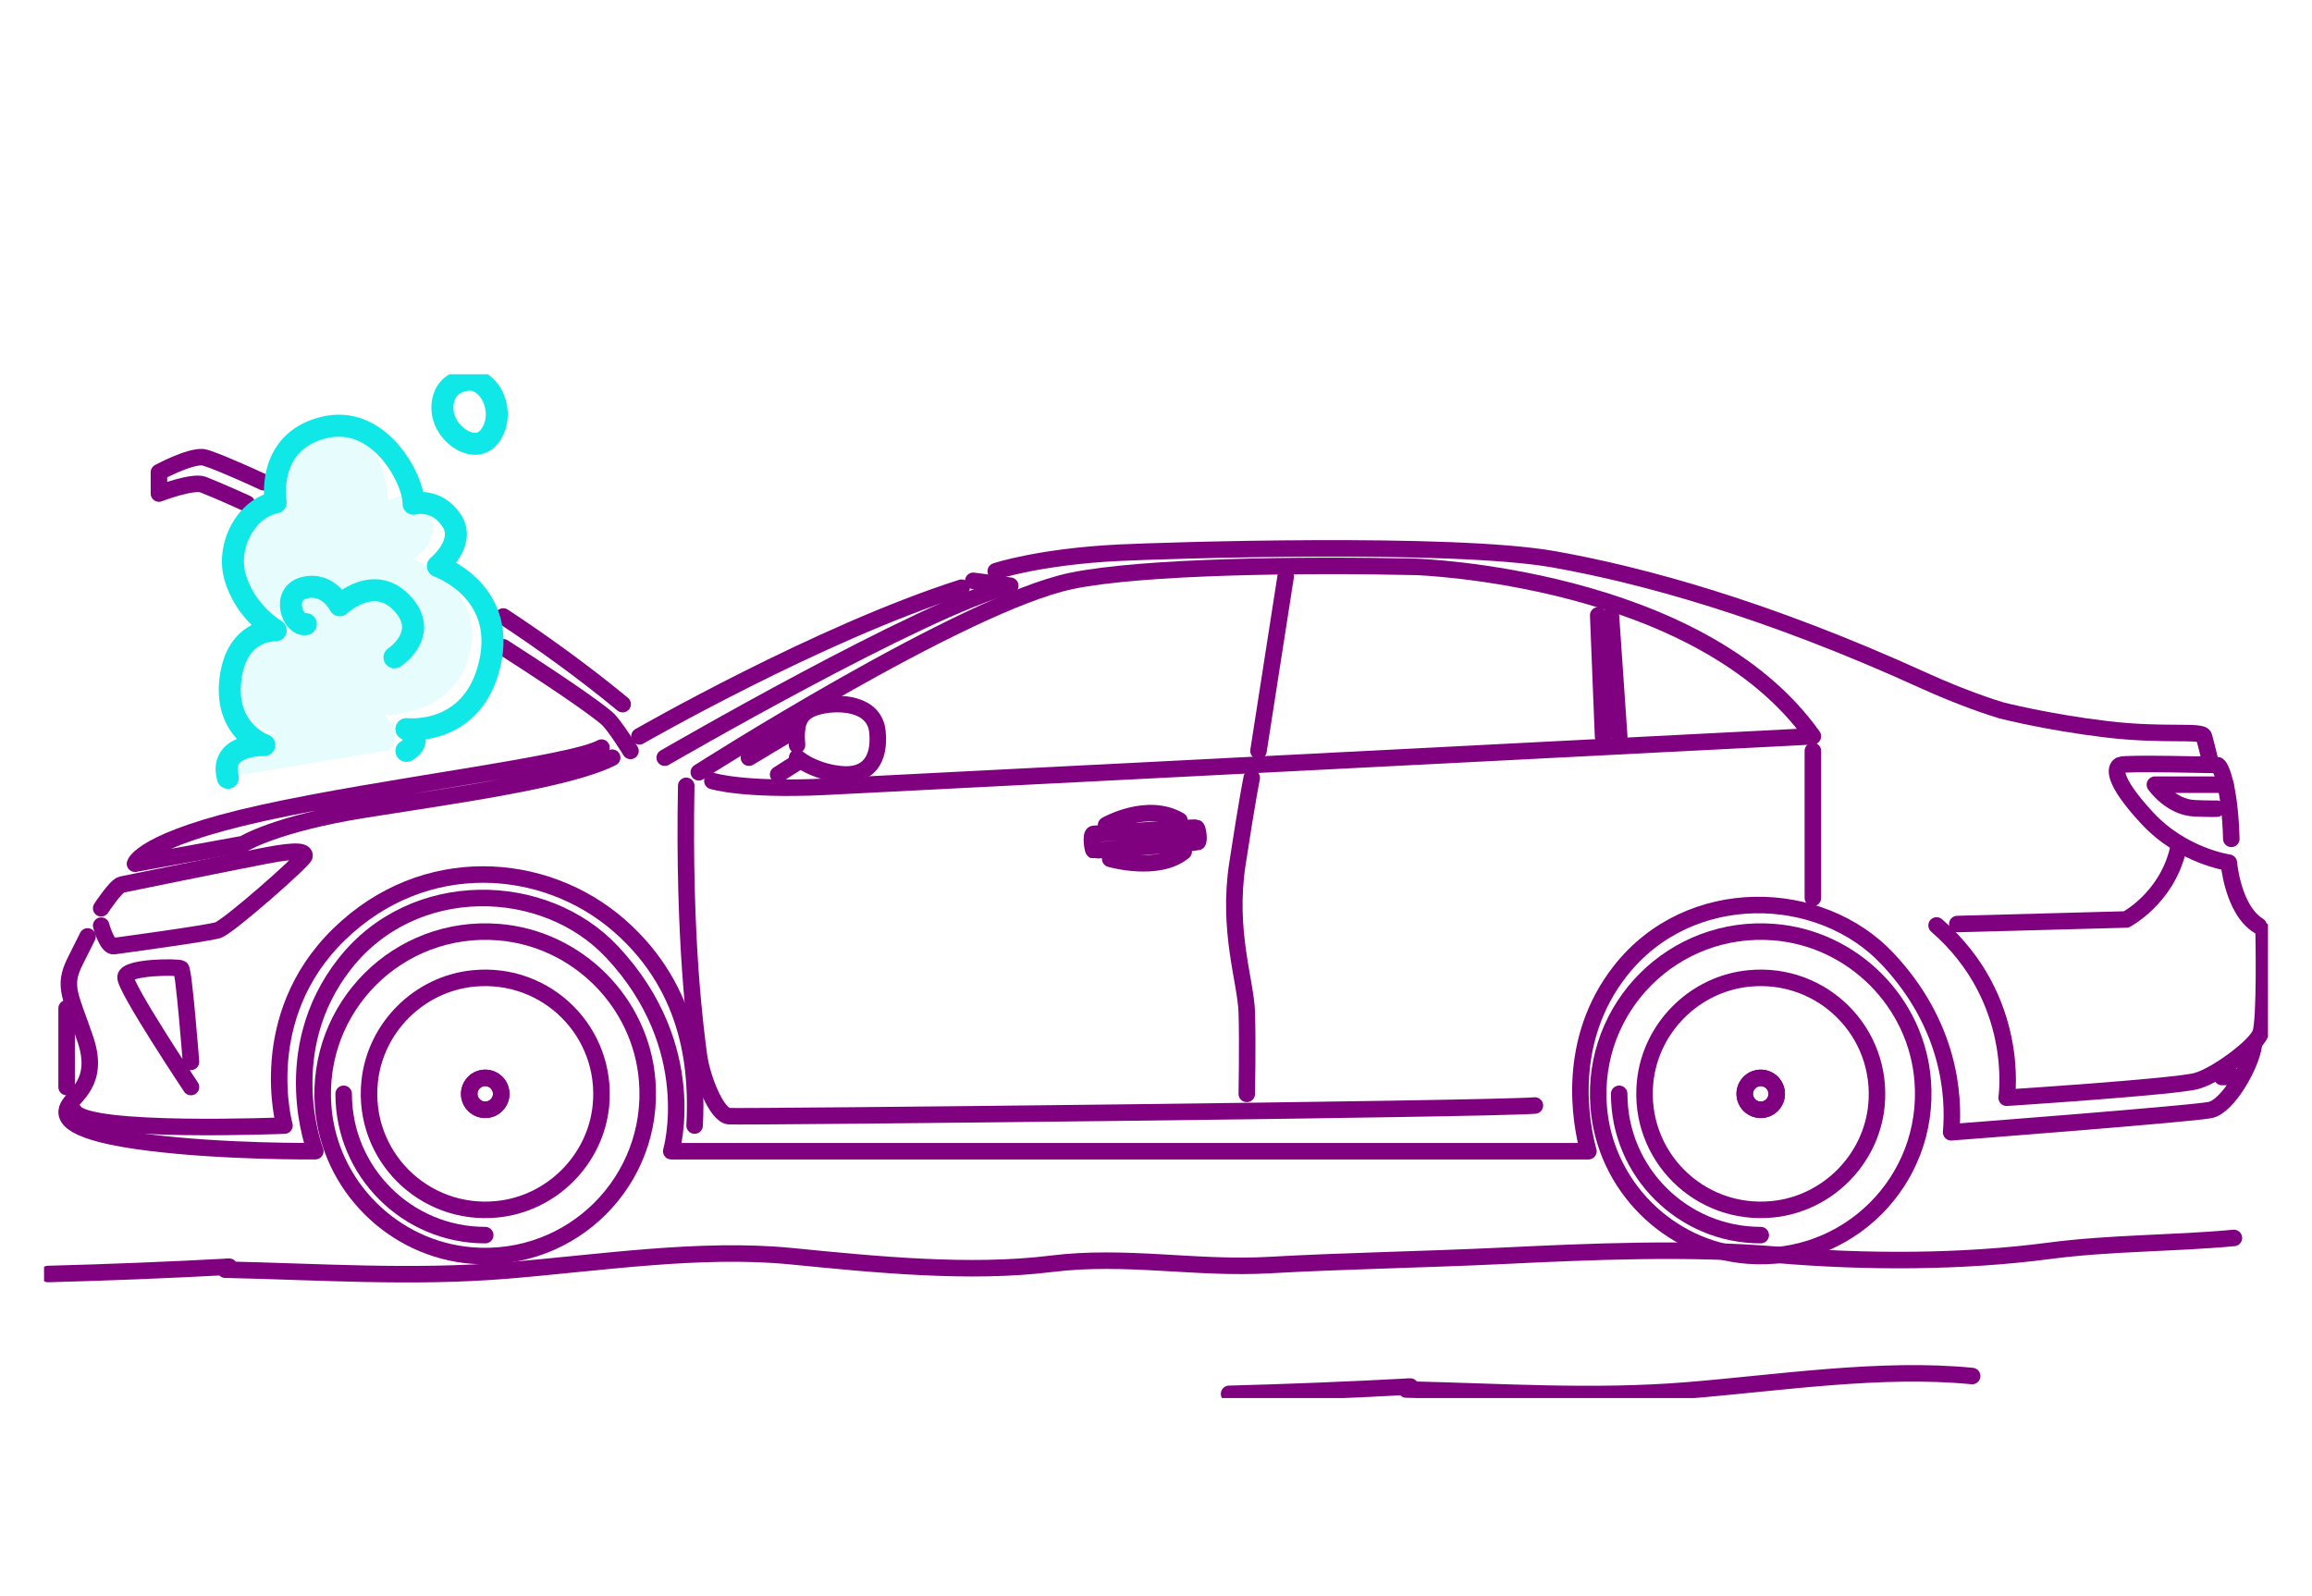<svg width="210" height="145" viewBox="0 0 210 145" fill="none" xmlns="http://www.w3.org/2000/svg">
<g filter="url(#filter0_d)">
<g clip-path="url(#clip0)">
<path d="M104.649 74.424C107.324 74.254 108.095 72.675 108.095 72.675C108.095 72.675 108.886 72.719 108.856 72.217C108.827 71.715 108.837 71.154 108.222 71.183C107.607 71.218 106.699 69.877 104.014 69.877C101.329 69.877 99.811 71.71 99.811 71.71C99.811 71.71 98.918 71.841 99.054 72.212C99.191 72.587 99.084 73.142 99.332 73.24C99.586 73.347 101.973 74.595 104.649 74.424Z" fill="white"/>
<path d="M16.438 93.601C16.438 93.601 17.434 95.233 17.478 94.307C17.522 93.381 16.726 84 16.219 83.888C15.711 83.781 11.156 83.791 11.4 84.746C11.645 85.706 16.438 93.601 16.438 93.601Z" fill="white"/>
<path d="M204.721 90.896C204.487 92.777 202.363 96.485 200.772 96.831C199.18 97.177 177.223 98.859 177.223 98.859C177.511 95.52 177.111 89.151 171.473 83.123C165.346 76.573 153.435 76.237 147.192 84.18C142.183 90.545 143.565 98.011 144.277 100.579H140.191H60.968C60.968 100.579 63.736 91.178 55.603 82.485C49.477 75.935 37.566 75.599 31.322 83.542C25.079 91.485 28.642 100.574 28.642 100.574C28.642 100.574 20.422 100.662 13.436 99.78C6.451 98.898 5.655 97.572 6.187 96.515C6.719 95.457 9.072 94.336 7.764 90.438C6.455 86.539 5.66 85.657 6.807 83.362C7.954 81.067 7.954 81.067 7.954 81.067" stroke="#800180" stroke-width="1.5" stroke-miterlimit="10" stroke-linecap="round" stroke-linejoin="round"/>
<path d="M6.05 87.602V94.751" stroke="#800180" stroke-width="1.5" stroke-miterlimit="10" stroke-linecap="round" stroke-linejoin="round"/>
<path d="M17.346 94.75C17.346 94.75 11.313 85.691 11.4 84.751C11.488 83.81 16.175 83.81 16.438 83.985C16.702 84.161 17.346 92.46 17.346 92.46" stroke="#800180" stroke-width="1.5" stroke-miterlimit="10" stroke-linecap="round" stroke-linejoin="round"/>
<path d="M9.189 80.087C9.189 80.087 9.721 82.037 10.336 81.949C10.951 81.861 18.825 80.804 19.797 80.497C20.768 80.185 27.666 74.098 27.666 73.743C27.666 73.387 27.222 73.124 24.039 73.743C20.856 74.361 11.571 76.243 11.044 76.359C10.517 76.476 9.189 78.508 9.189 78.508" stroke="#800180" stroke-width="1.5" stroke-miterlimit="10" stroke-linecap="round" stroke-linejoin="round"/>
<path d="M45.713 52.003C49.384 54.425 53.075 57.095 56.555 59.966" stroke="#800180" stroke-width="1.5" stroke-miterlimit="10" stroke-linecap="round" stroke-linejoin="round"/>
<path d="M22.423 41.74C20.231 40.741 18.811 40.166 18.469 40.029C17.507 39.649 14.437 40.834 14.437 40.834V38.904C14.437 38.904 17.18 37.422 18.43 37.534C18.796 37.569 20.832 38.363 23.931 39.805" stroke="#800180" stroke-width="1.5" stroke-miterlimit="10" stroke-linecap="round" stroke-linejoin="round"/>
<path d="M57.268 64.215C57.268 64.215 55.813 61.861 55.154 61.277C54.617 60.799 52.523 59.172 45.713 54.8" stroke="#800180" stroke-width="1.5" stroke-miterlimit="10" stroke-linecap="round" stroke-linejoin="round"/>
<path d="M55.603 64.829C51.625 66.861 41.105 68.269 33.06 69.556C25.015 70.842 22.106 72.67 22.106 72.67L12.26 74.463C12.26 74.463 12.792 72.294 23.819 69.858C34.847 67.416 51.883 65.453 54.632 63.913" stroke="#800180" stroke-width="1.5" stroke-miterlimit="10" stroke-linecap="round" stroke-linejoin="round"/>
<path d="M60.377 64.829C60.377 64.829 83.804 51.238 91.761 49.206L88.403 48.762" stroke="#800180" stroke-width="1.5" stroke-miterlimit="10" stroke-linecap="round" stroke-linejoin="round"/>
<path d="M58.078 62.889C58.078 62.889 74.344 53.533 87.343 49.386" stroke="#800180" stroke-width="1.5" stroke-miterlimit="10" stroke-linecap="round" stroke-linejoin="round"/>
<path d="M90.443 47.89C90.443 47.89 94.412 46.564 101.666 46.209C105.766 46.009 131.898 45.166 141.158 46.813C149.144 48.236 160.416 51.301 174.694 57.802C178.204 59.4 180.957 60.287 181.763 60.526C181.763 60.526 185.917 61.598 191.282 62.242C196.647 62.885 200.005 62.3 200.181 62.89C200.357 63.479 200.772 65.224 200.772 65.224" stroke="#800180" stroke-width="1.5" stroke-miterlimit="10" stroke-linecap="round" stroke-linejoin="round"/>
<path d="M139.415 96.427C134.997 96.778 67.363 97.484 66.216 97.397C65.069 97.309 63.741 93.869 63.477 91.837C63.214 89.804 62.062 81.598 62.33 67.388" stroke="#800180" stroke-width="1.5" stroke-miterlimit="10" stroke-linecap="round" stroke-linejoin="round"/>
<path d="M63.472 66.155C63.472 66.155 87.519 50.799 97.331 48.767C103.765 47.437 118.38 47.261 128.593 47.495C128.593 47.495 154.309 48.299 164.663 62.885C164.663 62.885 79.967 67.232 74.876 67.475C67.451 67.826 64.707 66.944 64.707 66.944" stroke="#800180" stroke-width="1.5" stroke-miterlimit="10" stroke-linecap="round" stroke-linejoin="round"/>
<path d="M113.245 95.37C113.245 95.37 113.333 90.779 113.245 87.957C113.157 85.136 111.458 80.584 112.396 74.473C113.333 68.362 113.694 66.671 113.694 66.671" stroke="#800180" stroke-width="1.5" stroke-miterlimit="10" stroke-linecap="round" stroke-linejoin="round"/>
<path d="M114.309 64.215L116.784 48.328" stroke="#800180" stroke-width="1.5" stroke-miterlimit="10" stroke-linecap="round" stroke-linejoin="round"/>
<path d="M72.401 64.829C72.401 64.829 73.817 66.067 76.335 66.33C78.854 66.593 79.962 65.004 79.694 62.446C79.425 59.888 76.277 59.702 74.432 60.151C72.591 60.599 72.22 61.608 72.396 63.679" stroke="#800180" stroke-width="1.5" stroke-miterlimit="10" stroke-linecap="round" stroke-linejoin="round"/>
<path d="M72.362 62.227L68.027 64.829" stroke="#800180" stroke-width="1.5" stroke-miterlimit="10" stroke-linecap="round" stroke-linejoin="round"/>
<path d="M72.713 65.063L70.678 66.359" stroke="#800180" stroke-width="1.5" stroke-miterlimit="10" stroke-linecap="round" stroke-linejoin="round"/>
<path d="M63.092 98.249C63.326 93.717 63.033 86.013 56.252 80.087C49.472 74.161 38.513 73.362 30.79 80.886C23.067 88.41 25.84 98.249 25.84 98.249C25.84 98.249 7.866 98.99 6.744 96.953" stroke="#800180" stroke-width="1.5" stroke-miterlimit="10" stroke-linecap="round" stroke-linejoin="round"/>
<path d="M203.305 93.839H201.831" stroke="#800180" stroke-width="1.5" stroke-miterlimit="10" stroke-linecap="round" stroke-linejoin="round"/>
<path d="M205.605 80.599C205.605 80.599 205.78 88.718 205.312 89.897C204.838 91.072 201.363 93.664 199.537 94.19C197.711 94.722 182.266 95.721 182.266 95.721C182.266 95.721 183.623 86.778 175.9 80.068" stroke="#800180" stroke-width="1.5" stroke-miterlimit="10" stroke-linecap="round" stroke-linejoin="round"/>
<path d="M177.784 79.941L193.122 79.527C193.122 79.527 196.749 77.631 197.809 73.26" stroke="#800180" stroke-width="1.5" stroke-miterlimit="10" stroke-linecap="round" stroke-linejoin="round"/>
<path d="M202.671 72.202C202.539 67.48 201.699 65.497 201.387 65.497C201.079 65.497 193.078 65.278 192.59 65.497C192.102 65.716 191.795 66.822 195.021 70.307C198.248 73.791 202.446 74.366 202.446 74.366C202.446 74.366 202.798 78.659 205.156 80.102" stroke="#800180" stroke-width="1.5" stroke-miterlimit="10" stroke-linecap="round" stroke-linejoin="round"/>
<path d="M202.144 67.281H195.729C195.729 67.281 197.145 69.323 199.322 69.425C200.469 69.479 201.358 69.464 201.358 69.464" stroke="#800180" stroke-width="1.5" stroke-miterlimit="10" stroke-linecap="round" stroke-linejoin="round"/>
<path d="M99.337 71.749C99.337 71.749 108.51 71.111 108.666 71.198C108.822 71.286 108.954 72.436 108.778 72.499C108.603 72.563 99.45 73.294 99.342 73.25C99.225 73.201 99.044 71.768 99.337 71.749Z" stroke="#800180" stroke-width="1.5" stroke-miterlimit="10" stroke-linecap="round" stroke-linejoin="round"/>
<path d="M100.841 74.02C100.841 74.02 105.195 75.278 107.514 73.357" stroke="#800180" stroke-width="1.5" stroke-miterlimit="10" stroke-linecap="round" stroke-linejoin="round"/>
<path d="M100.465 70.954C100.465 70.954 104.18 68.815 107.133 70.535" stroke="#800180" stroke-width="1.5" stroke-miterlimit="10" stroke-linecap="round" stroke-linejoin="round"/>
<path d="M43.8 93.942C44.82 93.757 45.694 94.639 45.498 95.652C45.391 96.218 44.927 96.68 44.361 96.788C43.331 96.987 42.447 96.101 42.648 95.072C42.765 94.507 43.233 94.044 43.8 93.942Z" stroke="#800180" stroke-width="1.5" stroke-miterlimit="10" stroke-linecap="round" stroke-linejoin="round"/>
<path d="M44.073 108.201C36.975 108.201 31.215 102.455 31.215 95.365" stroke="#800180" stroke-width="1.5" stroke-miterlimit="10" stroke-linecap="round" stroke-linejoin="round"/>
<path d="M43.8 93.942C44.82 93.757 45.694 94.639 45.498 95.652C45.391 96.218 44.927 96.68 44.361 96.788C43.331 96.987 42.447 96.101 42.648 95.072C42.765 94.507 43.233 94.044 43.8 93.942Z" stroke="#800180" stroke-width="1.5" stroke-miterlimit="10" stroke-linecap="round" stroke-linejoin="round"/>
<path d="M45.284 80.676C36.184 79.95 28.637 87.479 29.355 96.563C29.921 103.707 35.716 109.492 42.872 110.057C51.967 110.773 59.499 103.259 58.786 94.18C58.234 87.041 52.44 81.247 45.284 80.676ZM45.166 105.851C38.479 106.524 32.899 100.954 33.573 94.278C34.071 89.346 38.069 85.364 43.009 84.882C49.677 84.229 55.232 89.775 54.583 96.436C54.095 101.363 50.107 105.354 45.166 105.851Z" stroke="#800180" stroke-width="1.5" stroke-miterlimit="10" stroke-linecap="round" stroke-linejoin="round"/>
<path d="M159.654 93.942C160.675 93.757 161.548 94.639 161.353 95.652C161.246 96.218 160.782 96.68 160.216 96.788C159.186 96.987 158.302 96.101 158.502 95.072C158.619 94.507 159.088 94.044 159.654 93.942Z" stroke="#800180" stroke-width="1.5" stroke-miterlimit="10" stroke-linecap="round" stroke-linejoin="round"/>
<path d="M159.928 108.201C152.83 108.201 147.07 102.455 147.07 95.365" stroke="#800180" stroke-width="1.5" stroke-miterlimit="10" stroke-linecap="round" stroke-linejoin="round"/>
<path d="M159.654 93.942C160.675 93.757 161.548 94.639 161.353 95.652C161.246 96.218 160.782 96.68 160.216 96.788C159.186 96.987 158.302 96.101 158.502 95.072C158.619 94.507 159.088 94.044 159.654 93.942Z" stroke="#800180" stroke-width="1.5" stroke-miterlimit="10" stroke-linecap="round" stroke-linejoin="round"/>
<path d="M161.138 80.676C152.039 79.95 144.492 87.479 145.21 96.563C145.776 103.707 151.57 109.492 158.727 110.057C167.821 110.773 175.353 103.259 174.641 94.18C174.089 87.041 168.295 81.247 161.138 80.676ZM161.021 105.851C154.333 106.524 148.754 100.954 149.427 94.278C149.925 89.346 153.923 85.364 158.863 84.882C165.532 84.229 171.087 89.775 170.438 96.436C169.95 101.363 165.961 105.354 161.021 105.851Z" stroke="#800180" stroke-width="1.5" stroke-miterlimit="10" stroke-linecap="round" stroke-linejoin="round"/>
<path opacity="0.1" d="M21.237 66.506L35.315 64.162C35.315 64.162 36.433 63.002 35.701 61.978C34.969 60.95 34.969 60.95 34.969 60.95C34.969 60.95 41.427 61.116 42.721 55.185C44.014 49.255 37.541 46.798 37.541 46.798C37.541 46.798 40.295 45.195 39.035 42.559C37.776 39.922 35.306 41.472 35.306 41.472C35.306 41.472 34.93 34.518 30.136 34.82C25.909 35.083 24.913 38.456 25.313 40.707C25.313 40.707 21.178 42.495 21.637 46.413C22.096 50.331 25.669 52.071 25.669 52.071C25.669 52.071 21.008 53.504 21.466 57.973C21.925 62.441 25.255 62.622 25.255 62.622C25.255 62.622 20.031 62.89 21.237 66.506Z" fill="#10E8E8"/>
<path d="M36.916 64.215C38.63 63.197 36.916 62.232 36.916 62.232C36.916 62.232 42.965 62.958 44.493 56.277C46.021 49.596 39.772 47.427 39.772 47.427C39.772 47.427 42.399 45.293 40.993 43.241C39.587 41.189 37.561 41.76 37.561 41.76C37.634 39.708 34.52 33.499 29.306 34.864C24.093 36.228 25.04 41.642 25.04 41.642C22.301 42.213 20.588 45.575 21.33 48.329C22.218 51.613 25.04 53.265 25.04 53.265C25.04 53.265 21.5 53.036 20.929 57.709C20.358 62.383 24.01 63.684 24.01 63.684C24.01 63.684 19.841 63.528 20.7 66.657" stroke="#10E8E8" stroke-width="2" stroke-miterlimit="10" stroke-linecap="round" stroke-linejoin="round"/>
<path d="M35.833 55.717C35.833 55.717 38.972 53.665 36.687 50.985C34.071 47.915 30.863 50.985 30.863 50.985C30.863 50.985 29.838 48.87 27.666 49.386C25.498 49.903 26.582 52.915 27.778 52.695" stroke="#10E8E8" stroke-width="2" stroke-miterlimit="10" stroke-linecap="round" stroke-linejoin="round"/>
<path d="M40.285 33.836C40.832 35.8 43.253 37.198 44.454 35.658C46.079 33.572 44.512 30.073 42.228 30.532C39.943 30.985 40.094 33.144 40.285 33.836Z" stroke="#10E8E8" stroke-width="2" stroke-miterlimit="10" stroke-linecap="round" stroke-linejoin="round"/>
<path d="M145.166 51.895L145.605 62.889" stroke="#800180" stroke-width="1.5" stroke-miterlimit="10" stroke-linecap="round" stroke-linejoin="round"/>
<path d="M146.318 51.895L147.074 62.889" stroke="#800180" stroke-width="1.5" stroke-miterlimit="10" stroke-linecap="round" stroke-linejoin="round"/>
<path d="M164.663 64.214V77.572" stroke="#800180" stroke-width="1.5" stroke-miterlimit="10" stroke-linecap="round" stroke-linejoin="round"/>
<path d="M4.366 111.733C9.858 111.587 15.34 111.368 20.827 111.071C20.461 111.041 20.334 111.129 20.451 111.339C28.989 111.524 37.424 112.118 46.006 111.417C54.407 110.729 63.609 109.302 71.859 110.115C79.547 110.876 88.09 111.728 95.481 110.807C102.305 109.959 108.578 111.309 115.373 110.919C121.695 110.554 129.33 110.422 136.364 110.086C144.458 109.696 153.313 109.306 161.407 109.994C169.461 110.676 178.146 110.676 186.122 109.628C191.721 108.892 197.316 108.975 202.905 108.458" stroke="#800180" stroke-width="1.5" stroke-miterlimit="10" stroke-linecap="round" stroke-linejoin="round"/>
<path d="M111.639 122.62C117.131 122.474 122.613 122.254 128.1 121.957C127.734 121.928 127.607 122.016 127.724 122.225C136.262 122.41 144.697 123.005 153.279 122.303C161.68 121.616 170.882 120.188 179.132 121.002" stroke="#800180" stroke-width="1.5" stroke-miterlimit="10" stroke-linecap="round" stroke-linejoin="round"/>
</g>
</g>
<defs>
<filter id="filter0_d" x="0" y="0" width="210" height="153" filterUnits="userSpaceOnUse" color-interpolation-filters="sRGB">
<feFlood flood-opacity="0" result="BackgroundImageFix"/>
<feColorMatrix in="SourceAlpha" type="matrix" values="0 0 0 0 0 0 0 0 0 0 0 0 0 0 0 0 0 0 127 0"/>
<feOffset dy="4"/>
<feGaussianBlur stdDeviation="2"/>
<feColorMatrix type="matrix" values="0 0 0 0 0 0 0 0 0 0 0 0 0 0 0 0 0 0 0.25 0"/>
<feBlend mode="normal" in2="BackgroundImageFix" result="effect1_dropShadow"/>
<feBlend mode="normal" in="SourceGraphic" in2="effect1_dropShadow" result="shape"/>
</filter>
<clipPath id="clip0">
<rect width="202" height="93" fill="white" transform="translate(4 30)"/>
</clipPath>
</defs>
</svg>
